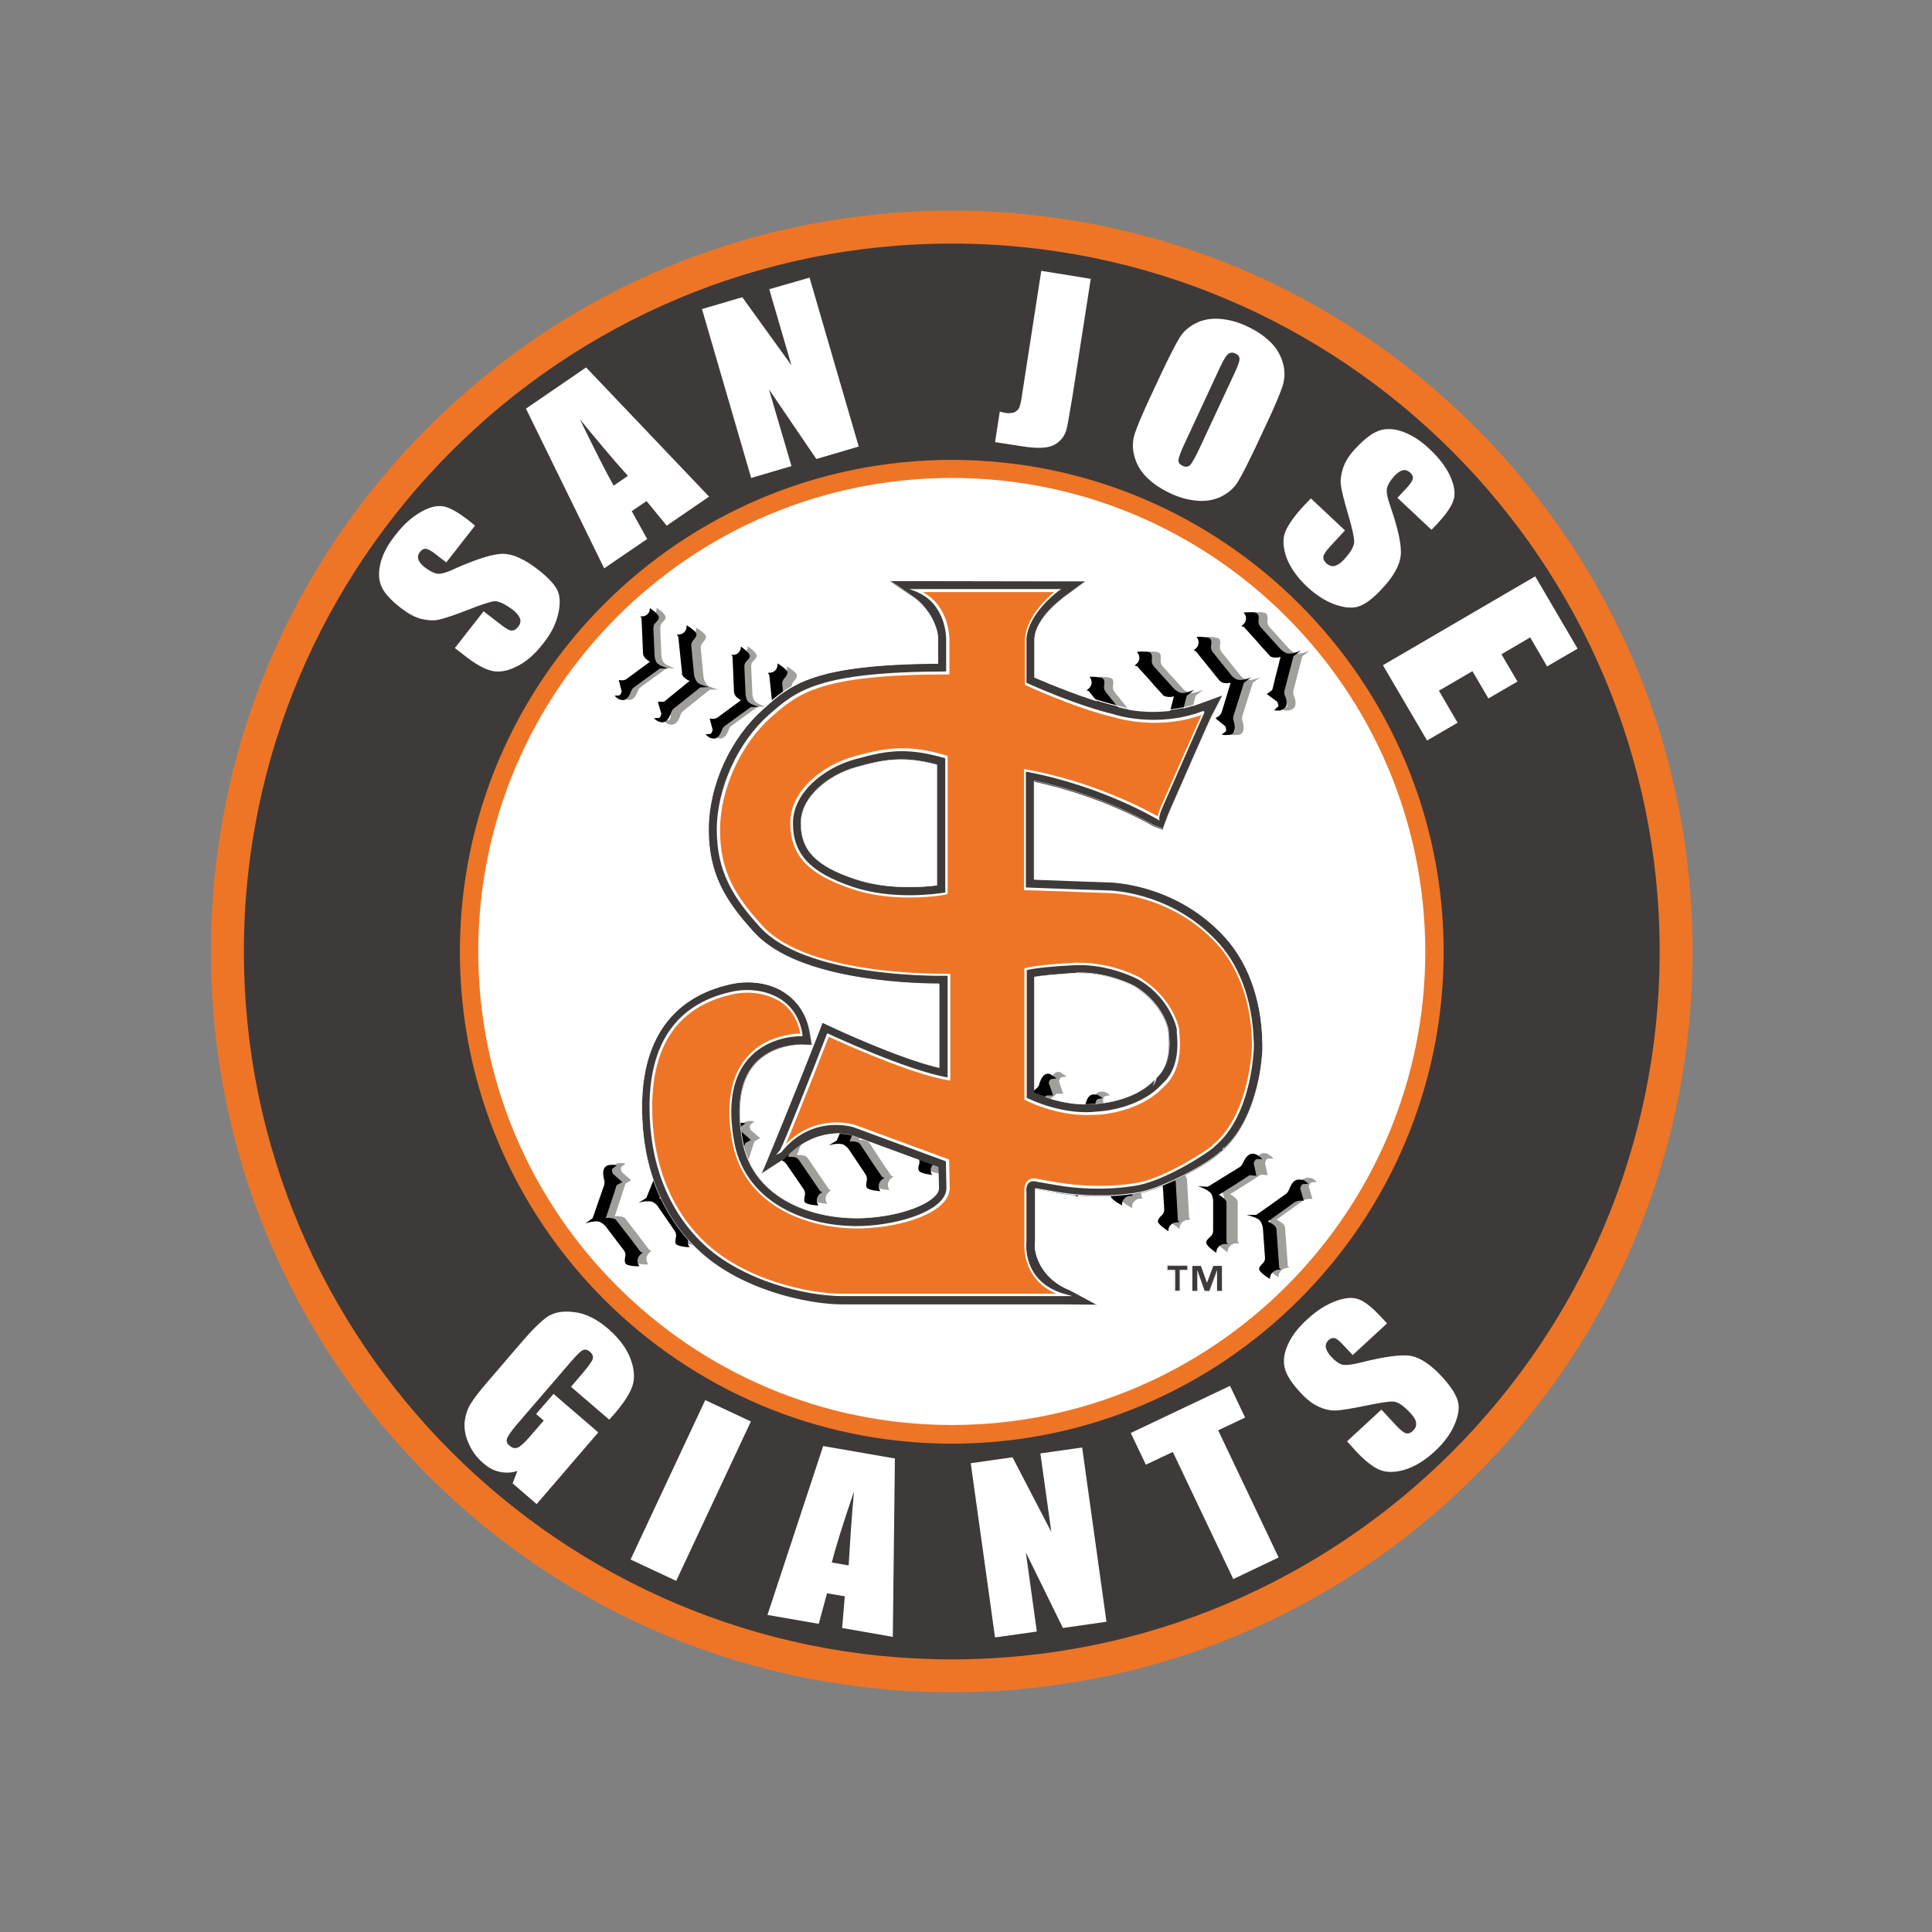 <?xml version="1.0" encoding="utf-8"?>
<!-- Generator: Adobe Illustrator 19.2.1, SVG Export Plug-In . SVG Version: 6.00 Build 0)  -->
<svg version="1.1" id="layer" xmlns="http://www.w3.org/2000/svg" xmlns:xlink="http://www.w3.org/1999/xlink" x="0px" y="0px"
	 viewBox="0 0 652 652" style="enable-background:new 0 0 652 652;" xml:space="preserve">
<rect x="0" y="0" width="652" height="652" fill="#808080" stroke="none"/>
<style type="text/css">
	.st0{fill:#3E3A39;}
	.st1{fill:#EE7526;}
	.st2{fill:#FFFFFF;}
	.st3{fill:#A19F9C;}
	.st4{fill:#EE7525;}
</style>
<path class="st0" d="M565.6,321.1c0,135-109.4,244.4-244.4,244.4c-135,0-244.5-109.4-244.5-244.4c0-135,109.4-244.4,244.5-244.4
	C456.2,76.7,565.6,186.1,565.6,321.1"/>
<path class="st1" d="M321.2,571.1c-66.8,0-129.6-26-176.8-73.2c-47.2-47.2-73.2-110-73.2-176.8c0-66.8,26-129.6,73.2-176.8
	c47.2-47.2,110-73.2,176.8-73.2c66.8,0,129.6,26,176.8,73.2c47.2,47.2,73.2,110,73.2,176.8c0,66.8-26,129.6-73.2,176.8
	C450.7,545.1,387.9,571.1,321.2,571.1 M321.2,82.2c-131.7,0-238.9,107.2-238.9,238.9C82.3,452.9,189.4,560,321.2,560
	s238.9-107.2,238.9-238.9C560.1,189.4,452.9,82.2,321.2,82.2"/>
<path class="st2" d="M484.1,321.1c0,90-72.9,162.9-162.9,162.9s-162.9-72.9-162.9-162.9c0-90,72.9-162.9,162.9-162.9
	S484.1,231.1,484.1,321.1"/>
<path class="st1" d="M321.2,487.2c-91.6,0-166-74.5-166-166c0-91.6,74.5-166,166-166s166,74.5,166,166
	C487.2,412.7,412.7,487.2,321.2,487.2 M321.2,161.3c-88.1,0-159.8,71.7-159.8,159.8c0,88.1,71.7,159.8,159.8,159.8
	s159.8-71.7,159.8-159.8C480.9,233,409.3,161.3,321.2,161.3"/>
<path class="st3" d="M437,238.4c-0.4,0.9-1.3,1.2-2.2,1.4c-0.3,0-0.5,0-0.8,0c-0.6,0-1-0.1-1-0.1s0.4-0.4,0.8-0.8
	c0.1-0.1,0.3-0.2,0.4-0.3c0.3-0.2,0.2-0.7,0.1-1.1c-0.1-0.4-0.3-0.7-0.3-0.7l-0.8-0.6l-2.7-2l1.8-1.3l0.2-0.6l0.9-3.7l1.7-6.7
	l0.1-0.2c0,0-0.4,0.1-1,0.2c-0.3,0-0.7,0-1,0c-0.5,0-1-0.1-1.5-0.4l-0.9-1l-2.1-2.3l-2-2.3l-2-2.2l-2-2.2l-0.2,0l-0.6-0.2l0.7-0.6
	c1.1-1,1.2-2.6,0.3-3.7l-0.2-0.3c0,0,1.3-0.1,2.5-0.1c0.8,0,1.6,0.1,2,0.4c0.6,0.4,0.7,1.5,0.5,2.4c-0.1,0.8,0.2,1.6,0.7,2.2
	l6.6,7.3c0,0,0.6,0.8,2.1,1.5c0.5,0.2,1.1,0.2,1.8,0.1c1.5-0.2,3.1-1,3.1-1l-1.1,0.9l-1.4,1.1l-3,11.5c-0.1,0.6-0.1,1.1,0.1,1.7
	C437,235.5,437.5,237.2,437,238.4 M419.4,247c0.6-1.1,0.2-2.8-0.1-3.8c-0.2-0.5-0.2-1.1,0-1.7l3.5-11.1l1.5-1.1l1-0.7
	c0,0-1.5,0.6-2.9,0.8c-0.7,0.1-1.5,0.1-2-0.1c-1.5-0.7-2-1.6-2-1.6l-6.1-7.6c-0.5-0.6-0.7-1.4-0.6-2.2c0.2-0.9,0.2-2-0.4-2.4
	c-0.6-0.4-1.9-0.5-3-0.6c-0.8,0-1.5,0-1.5,0l0.2,0.3c0.8,1.2,0.6,2.8-0.5,3.7l-0.7,0.6l0.7,0.2l7.9,9.8c0.4,0.5,1,0.9,1.7,1
	c0.5,0.1,1,0.1,1.4,0c0,0,0.1,0,0.2,0c0.4,0,0.6-0.1,0.6-0.1l0,0.1l-0.2,0.6l-2.8,9.2c-0.2,0.6-0.6,1.2-1.2,1.5l-0.9,0.6l3.3,2.7
	c0,0,0.6,1.4,0.1,1.8c-0.6,0.4-1.3,1-1.3,1s1,0.3,2,0.1C418.2,248.1,419,247.8,419.4,247 M227.7,244.3c1.1-0.6,1.7-2.2,2-3.1
	c0.2-0.5,0.5-1,0.9-1.3l8.9-7.1l1.7-0.1l1.3,0c0,0-1.7-0.4-3-1c-0.6-0.3-1.1-0.7-1.3-1.1c-0.8-1.4-0.8-2.3-0.8-2.3l-0.9-9.4
	c-0.1-0.8,0.2-1.5,0.7-2.1c0.6-0.6,1.2-1.5,1-2.2c-0.2-0.4-0.7-1-1.3-1.4c-0.9-0.8-2-1.4-2-1.4l0,0.4c0,1.4-1,2.6-2.4,2.7l-0.9,0.1
	l0.4,0.5l0.1,0.1l0.3,2.9l0.3,2.9l0.3,2.9l0.3,2.9l0.1,1.3c0.2,0.4,0.5,0.8,0.9,1.1c0.3,0.2,0.6,0.4,0.8,0.6
	c0.5,0.3,0.9,0.4,0.9,0.4l-0.2,0.1l-8,6.5l-0.5,0.4l-2.1,0l0.9,3.1l0.3,0.9c0,0-0.1,0.3-0.2,0.7c-0.1,0.4-0.4,0.8-0.7,0.8
	c-0.2,0-0.3,0-0.5,0c-0.6,0-1.1,0.1-1.1,0.1s0.3,0.3,0.7,0.6c0.2,0.1,0.4,0.3,0.6,0.4C225.9,244.5,226.8,244.8,227.7,244.3
	 M213.3,236c1-0.5,1.7-2,2-2.9c0.2-0.5,0.5-0.9,0.9-1.2l8.8-6.4l1.7,0l1.1,0c0,0-1.4-0.4-2.6-1c-0.6-0.3-1.1-0.7-1.4-1.2
	c-0.7-1.4-0.6-2.3-0.6-2.3l-0.4-9.1c0-0.7,0.2-1.4,0.8-1.9c0.6-0.6,1.3-1.4,1-2c-0.2-0.6-1.1-1.5-1.9-2.1c-0.6-0.5-1.1-0.8-1.1-0.8
	l0,0.3c0,1.3-1.1,2.4-2.4,2.5l-0.8,0l0.4,0.6l0.5,11.8c0,0.6,0.3,1.2,0.7,1.7c0.3,0.3,0.7,0.6,1,0.8c0,0,0.1,0.1,0.1,0.1
	c0.3,0.2,0.5,0.3,0.5,0.3l-0.1,0.1l-0.5,0.4l-7.2,5.3c-0.5,0.4-1.1,0.5-1.7,0.5l-1-0.1l1,3.8c0,0-0.3,1.4-0.9,1.4
	c-0.6,0-1.5,0.1-1.5,0.1s0.6,0.7,1.5,1.2C211.8,236.2,212.5,236.4,213.3,236 M206.9,393.7c-0.6,1.1-0.3,2.9,0,3.9
	c0.2,0.6,0.1,1.1,0,1.7l-3.9,11.2l-1.4,1l-1.1,0.8c0,0,1.7-0.6,3.2-0.7c0.7-0.1,1.3,0,1.8,0.2c1.5,0.8,2,1.6,2,1.6l6,7.9
	c0.5,0.6,0.7,1.4,0.5,2.2c-0.2,0.9-0.3,2,0.3,2.5c0.4,0.3,1.2,0.5,2,0.6c1.2,0.2,2.5,0.1,2.5,0.1l-0.2-0.3c-0.8-1.2-0.5-2.8,0.6-3.7
	l0.7-0.6l-0.6-0.2l-0.2-0.1l-1.8-2.4l-1.8-2.4l-1.9-2.4l-1.9-2.5l-0.9-1.1c-0.4-0.3-0.9-0.4-1.4-0.5c-0.4,0-0.7-0.1-1-0.1
	c-0.6,0-1,0.1-1,0.1l0.1-0.2l2.2-6.6l1.2-3.7l0.2-0.6l1.9-1.1l-2.5-2.2l-0.7-0.6c0,0-0.1-0.3-0.2-0.7c-0.1-0.4-0.1-0.9,0.2-1.1
	c0.1-0.1,0.3-0.2,0.4-0.3c0.5-0.3,0.9-0.7,0.9-0.7s-0.4-0.1-1-0.2c-0.2,0-0.5,0-0.8,0C208.4,392.5,207.4,392.8,206.9,393.7
	 M225.9,387.4c-0.7,1-0.4,2.8-0.2,3.8c0.1,0.6,0.1,1.1-0.1,1.7l-4.4,10.8l-1.6,1l-1,0.6c0,0,1.5-0.5,3-0.5c0.7,0,1.5,0,1.9,0.3
	c1.4,0.8,1.8,1.7,1.8,1.7l5.5,8c0.4,0.6,0.6,1.4,0.4,2.2c-0.2,0.9-0.4,2,0.2,2.4c0.6,0.4,1.9,0.7,2.9,0.8c0.8,0.1,1.5,0.1,1.5,0.1
	l-0.2-0.3c-0.7-1.2-0.4-2.8,0.8-3.7l0.7-0.5l-0.7-0.3l-7.1-10.4c-0.4-0.6-0.9-1-1.6-1.1c-0.5-0.1-1-0.1-1.4-0.1c-0.1,0-0.1,0-0.2,0
	c-0.4,0-0.6,0-0.6,0l0.1-0.1l0.2-0.6l3.6-9c0.2-0.6,0.7-1.1,1.3-1.4l1-0.5l-3.1-2.9c0,0-0.5-1.4,0.1-1.8c0.6-0.3,1.3-0.9,1.3-0.9
	s-1-0.3-2-0.3C227.1,386.4,226.4,386.7,225.9,387.4 M389.7,373.5c-1.2,0.6-1.9,2.3-2.2,3.3c-0.2,0.6-0.5,1-1,1.4l-9.9,7.5l-1.9,0.1
	l-1.5,0.1c0,0,1.9,0.4,3.4,1.1c0.6,0.3,1.2,0.7,1.5,1.1c0.9,1.4,0.9,2.4,0.9,2.4l1.1,9.8c0.1,0.8-0.2,1.6-0.7,2.2
	c-0.7,0.7-1.4,1.6-1.1,2.3c0.2,0.5,0.8,1,1.5,1.5c1.1,0.8,2.3,1.4,2.3,1.4l0-0.4c-0.1-1.4,1.1-2.7,2.6-2.8l1-0.1l-0.4-0.5l-0.1-0.1
	l-0.3-3l-0.3-3l-0.3-3l-0.3-3.1l-0.2-1.4c-0.2-0.4-0.6-0.8-1-1.1c-0.3-0.2-0.6-0.4-0.9-0.6c-0.5-0.3-1-0.4-1-0.4l0.2-0.1l5.7-4.4
	l3.2-2.5l0.5-0.4l2.3,0l-1.1-3.2l-0.3-0.9c0,0,0.1-0.4,0.2-0.7c0.2-0.4,0.4-0.8,0.8-0.8c0.2,0,0.4,0,0.5,0c0.6-0.1,1.2-0.2,1.2-0.2
	s-0.3-0.3-0.8-0.7c-0.2-0.1-0.4-0.3-0.7-0.4C391.6,373.2,390.6,373,389.7,373.5 M407.6,381.5c-1.2,0.5-2,2.1-2.3,3.1
	c-0.2,0.5-0.6,1-1.1,1.3l-10.1,6.9l-2,0h-1.3c0,0,1.7,0.4,3,1.1c0.7,0.4,1.3,0.8,1.6,1.3c0.8,1.4,0.7,2.4,0.7,2.4l0.6,9.7
	c0,0.8-0.3,1.6-0.9,2.1c-0.7,0.6-1.4,1.5-1.2,2.2c0.3,0.7,1.3,1.6,2.2,2.2c0.7,0.5,1.3,0.9,1.3,0.9l0-0.3c0-1.4,1.2-2.6,2.8-2.7
	l0.9-0.1l-0.5-0.6l-0.7-12.6c0-0.7-0.3-1.3-0.8-1.8c-0.4-0.4-0.8-0.6-1.2-0.8c-0.1,0-0.1-0.1-0.2-0.1c-0.3-0.2-0.6-0.3-0.6-0.3
	l0.1-0.1l0.6-0.4l8.3-5.8c0.6-0.4,1.3-0.6,2-0.6l1.2,0.1l-1.2-4.1c0,0,0.3-1.5,1-1.5c0.7,0,1.8-0.1,1.8-0.1s-0.7-0.8-1.7-1.3
	C409.3,381.3,408.5,381.1,407.6,381.5 M425.7,389.3c-1.2,0.5-2.1,2.1-2.5,3.1c-0.2,0.5-0.6,1-1.1,1.3l-10.7,6.6l-1.9-0.1l-1.5-0.1
	c0,0,1.8,0.5,3.2,1.4c0.6,0.4,1.2,0.8,1.4,1.2c0.7,1.5,0.6,2.5,0.6,2.5l0,9.9c0,0.8-0.3,1.6-1,2.1c-0.7,0.6-1.5,1.4-1.3,2.2
	c0.2,0.5,0.7,1.1,1.3,1.6c1,0.9,2.1,1.6,2.1,1.6l0-0.4c0.1-1.4,1.4-2.6,2.9-2.6l1,0l-0.4-0.5l-0.1-0.1l0-3l0-3l0-3.1l0-3.1l0-1.4
	c-0.2-0.5-0.5-0.9-0.9-1.2c-0.3-0.2-0.6-0.5-0.8-0.7c-0.5-0.3-0.9-0.5-0.9-0.5l0.2-0.1l6.2-3.9l3.4-2.2l0.6-0.4l2.3,0.2l-0.7-3.3
	l-0.2-0.9c0,0,0.1-0.3,0.3-0.7c0.2-0.4,0.5-0.8,0.9-0.7c0.2,0,0.4,0,0.5,0c0.6,0,1.2,0,1.2,0s-0.3-0.3-0.7-0.7
	c-0.2-0.2-0.4-0.3-0.7-0.5C427.7,389.3,426.7,388.9,425.7,389.3 M440.2,397.7c-1.2,0.5-1.9,2.2-2.3,3.2c-0.2,0.5-0.5,1-1,1.4
	l-10,7.1l-2,0l-1.3,0c0,0,1.7,0.4,3.1,1c0.7,0.3,1.4,0.8,1.6,1.2c0.8,1.4,0.8,2.4,0.8,2.4l0.7,9.7c0.1,0.8-0.2,1.6-0.8,2.1
	c-0.7,0.6-1.4,1.5-1.1,2.2c0.3,0.7,1.4,1.5,2.3,2.2c0.7,0.5,1.3,0.8,1.3,0.8v-0.3c0-1.4,1.2-2.6,2.7-2.8l0.9-0.1l-0.5-0.6l-0.9-12.6
	c0-0.7-0.3-1.3-0.9-1.8c-0.4-0.3-0.9-0.6-1.2-0.8c0,0-0.1-0.1-0.2-0.1c-0.4-0.2-0.6-0.3-0.6-0.3l0.1-0.1l0.6-0.4l8.2-5.9
	c0.6-0.4,1.3-0.6,2-0.6l1.2,0l-1.2-4.1c0,0,0.3-1.5,1-1.5c0.7,0,1.7-0.1,1.7-0.1s-0.7-0.8-1.7-1.3
	C441.9,397.5,441,397.3,440.2,397.7 M400.9,251.9c0.5-1.1,0.1-2.9-0.3-3.9c-0.2-0.5-0.2-1.1-0.1-1.7l3-11.5l1.4-1.1l1.1-0.9
	c0,0-1.6,0.7-3.1,1c-0.7,0.1-1.3,0.1-1.8-0.1c-1.5-0.7-2.1-1.5-2.1-1.5l-6.6-7.3c-0.5-0.6-0.8-1.4-0.7-2.2c0.1-0.9,0.1-2-0.5-2.4
	c-0.4-0.3-1.2-0.4-2-0.4c-1.2-0.1-2.5,0.1-2.5,0.1l0.2,0.3c0.9,1.1,0.8,2.8-0.3,3.7l-0.7,0.6l0.6,0.2l0.2,0l2,2.2l2,2.2l2,2.3
	l2.1,2.3l0.9,1c0.4,0.2,1,0.3,1.5,0.4c0.4,0,0.7,0,1,0c0.6-0.1,1-0.2,1-0.2l-0.1,0.2l-1.7,6.7l-0.9,3.7l-0.2,0.6l-1.8,1.3l2.7,2
	l0.8,0.6c0,0,0.2,0.3,0.3,0.7c0.1,0.4,0.2,0.9-0.1,1.1c-0.1,0.1-0.3,0.2-0.4,0.3c-0.4,0.4-0.8,0.8-0.8,0.8s0.4,0.1,1,0.1
	c0.2,0,0.5,0,0.8,0C399.5,253.1,400.4,252.8,400.9,251.9 M383.3,260.5c0.6-1.1,0.2-2.8-0.1-3.8c-0.2-0.5-0.2-1.1,0-1.7l3.5-11.1
	l1.5-1.1l1-0.7c0,0-1.5,0.6-2.9,0.8c-0.7,0.1-1.5,0.1-2-0.1c-1.5-0.7-2-1.6-2-1.6l-6.1-7.6c-0.5-0.6-0.7-1.4-0.6-2.2
	c0.2-0.9,0.2-2-0.4-2.4c-0.6-0.4-1.9-0.5-3-0.6c-0.8,0-1.5,0-1.5,0l0.2,0.3c0.8,1.2,0.6,2.8-0.5,3.7l-0.7,0.6l0.7,0.2l7.9,9.8
	c0.4,0.5,1,0.9,1.7,1c0.5,0.1,1,0.1,1.4,0c0,0,0.1,0,0.2,0c0.4,0,0.6-0.1,0.6-0.1l0,0.1l-0.2,0.6l-2.8,9.2c-0.2,0.6-0.6,1.2-1.2,1.5
	l-0.9,0.6l3.3,2.7c0,0,0.6,1.4,0.1,1.8c-0.6,0.4-1.3,1-1.3,1s1,0.3,2,0.1C382.2,261.5,382.9,261.2,383.3,260.5 M258.4,257.4
	c1.1-0.6,1.7-2.2,2-3.1c0.2-0.5,0.5-1,0.9-1.3l8.9-7.1l1.7-0.1l1.3,0c0,0-1.7-0.4-3-1c-0.6-0.3-1.1-0.7-1.3-1.1
	c-0.8-1.4-0.8-2.3-0.8-2.3l-0.9-9.4c-0.1-0.8,0.2-1.5,0.7-2.1c0.6-0.6,1.2-1.5,1-2.2c-0.2-0.4-0.7-1-1.3-1.4c-0.9-0.8-2-1.4-2-1.4
	l0,0.4c0,1.4-1,2.6-2.4,2.7l-0.9,0.1l0.4,0.5l0.1,0.1l0.3,2.9l0.3,2.9l0.3,2.9l0.3,2.9l0.1,1.3c0.2,0.4,0.5,0.8,0.9,1.1
	c0.3,0.2,0.6,0.4,0.8,0.6c0.5,0.3,0.9,0.4,0.9,0.4l-0.2,0.1l-5.1,4.2l-2.9,2.3l-0.5,0.4l-2.1,0l0.9,3.1l0.3,0.9c0,0-0.1,0.3-0.2,0.7
	c-0.1,0.4-0.4,0.8-0.7,0.8c-0.2,0-0.3,0-0.5,0c-0.6,0-1.1,0.1-1.1,0.1s0.3,0.3,0.7,0.6c0.2,0.1,0.4,0.3,0.6,0.4
	C256.6,257.6,257.5,257.8,258.4,257.4 M244,249c1-0.5,1.7-2,2-2.9c0.2-0.5,0.5-0.9,0.9-1.2l8.8-6.4l1.7,0l1.1,0c0,0-1.4-0.4-2.6-1
	c-0.6-0.3-1.1-0.7-1.4-1.2c-0.7-1.4-0.6-2.3-0.6-2.3l-0.4-9.1c0-0.7,0.2-1.4,0.8-1.9c0.6-0.6,1.3-1.4,1-2c-0.2-0.6-1.1-1.5-1.9-2.1
	c-0.6-0.5-1.1-0.8-1.1-0.8l0,0.3c0,1.3-1.1,2.4-2.4,2.5l-0.8,0l0.4,0.6l0.5,11.8c0,0.6,0.3,1.2,0.7,1.7c0.3,0.3,0.7,0.6,1,0.8
	c0,0,0.1,0.1,0.1,0.1c0.3,0.2,0.5,0.3,0.5,0.3l-0.1,0.1l-0.5,0.4l-7.2,5.3c-0.5,0.4-1.1,0.5-1.7,0.5l-1-0.1l1,3.8
	c0,0-0.3,1.4-0.9,1.4c-0.6,0-1.5,0.1-1.5,0.1s0.6,0.7,1.5,1.2C242.5,249.2,243.2,249.4,244,249 M250.4,379.5c-0.6,1.1-0.3,2.9,0,3.9
	c0.2,0.6,0.1,1.1,0,1.7l-3.9,11.2l-1.4,1l-1.1,0.8c0,0,1.7-0.6,3.2-0.7c0.7-0.1,1.3,0,1.8,0.2c1.5,0.8,2,1.6,2,1.6l6,7.9
	c0.5,0.6,0.7,1.4,0.5,2.2c-0.2,0.9-0.3,2,0.3,2.5c0.4,0.3,1.2,0.5,2,0.6c1.2,0.2,2.5,0.1,2.5,0.1l-0.2-0.3c-0.8-1.2-0.5-2.8,0.6-3.7
	l0.7-0.6l-0.6-0.2l-0.2-0.1l-1.8-2.4l-1.8-2.4l-1.9-2.4l-1.9-2.5l-0.9-1.1c-0.4-0.3-0.9-0.4-1.4-0.5c-0.4,0-0.7-0.1-1-0.1
	c-0.6,0-1,0.1-1,0.1l0.1-0.2l2.2-6.6l1.2-3.7l0.2-0.6l1.9-1.1l-2.5-2.2l-0.7-0.6c0,0-0.1-0.3-0.2-0.7c-0.1-0.4-0.1-0.9,0.2-1.1
	c0.1-0.1,0.3-0.2,0.4-0.3c0.5-0.3,0.9-0.7,0.9-0.7s-0.4-0.1-1-0.2c-0.2,0-0.5,0-0.8,0C251.8,378.4,250.9,378.7,250.4,379.5
	 M269.3,373.3c-0.7,1-0.4,2.8-0.2,3.8c0.1,0.6,0.1,1.1-0.1,1.7l-4.4,10.8l-1.6,1l-1,0.6c0,0,1.5-0.5,3-0.5c0.7,0,1.5,0,1.9,0.3
	c1.4,0.8,1.8,1.7,1.8,1.7l5.5,8c0.4,0.6,0.6,1.4,0.4,2.2c-0.2,0.9-0.4,2,0.2,2.4c0.6,0.4,1.9,0.7,2.9,0.8c0.8,0.1,1.5,0.1,1.5,0.1
	l-0.2-0.3c-0.7-1.2-0.4-2.8,0.8-3.7l0.7-0.5l-0.7-0.3l-7.1-10.4c-0.4-0.6-0.9-1-1.6-1.1c-0.5-0.1-1-0.1-1.4-0.1c-0.1,0-0.1,0-0.2,0
	c-0.4,0-0.6,0-0.6,0l0.1-0.1l0.2-0.6l3.6-9c0.2-0.6,0.7-1.1,1.3-1.4l1-0.5l-3.1-2.9c0,0-0.5-1.4,0.1-1.8c0.6-0.3,1.3-0.9,1.3-0.9
	s-1-0.3-2-0.3C270.6,372.3,269.8,372.6,269.3,373.3 M290.5,367.9c-0.7,1-0.5,2.8-0.2,3.9c0.1,0.6,0.1,1.1-0.2,1.7l-4.6,11l-1.5,0.9
	l-1.2,0.7c0,0,1.7-0.5,3.2-0.5c0.7,0,1.3,0.1,1.8,0.3c1.4,0.9,1.9,1.8,1.9,1.8l5.5,8.2c0.4,0.7,0.6,1.5,0.4,2.2
	c-0.2,0.9-0.4,2,0.2,2.5c0.4,0.3,1.1,0.5,1.9,0.7c1.2,0.2,2.5,0.3,2.5,0.3l-0.2-0.3c-0.7-1.2-0.4-2.8,0.8-3.7l0.8-0.5l-0.6-0.2
	l-0.2-0.1l-1.7-2.5l-1.7-2.5l-1.7-2.6l-1.7-2.6l-0.8-1.2c-0.4-0.3-0.9-0.5-1.4-0.6c-0.4-0.1-0.7-0.1-1-0.1c-0.6,0-1,0-1,0l0.1-0.2
	l2.6-6.4l1.5-3.6l0.2-0.6l1.9-1l-2.4-2.3l-0.7-0.7c0,0-0.1-0.3-0.2-0.7c-0.1-0.4-0.1-0.9,0.3-1.1c0.1-0.1,0.3-0.2,0.4-0.3
	c0.5-0.3,0.9-0.7,0.9-0.7s-0.4-0.1-1-0.2c-0.2,0-0.5-0.1-0.8-0.1C292,366.8,291,367,290.5,367.9 M309.8,362.8
	c-0.7,1-0.6,2.7-0.4,3.8c0.1,0.6,0,1.1-0.2,1.7l-5.1,10.5l-2.7,1.4c0,0,1.6-0.4,3-0.4c0.7,0,1.5,0.1,1.9,0.4
	c1.3,0.9,1.7,1.8,1.7,1.8l5,8.3c0.4,0.7,0.5,1.5,0.3,2.2c-0.3,0.8-0.5,1.9,0.1,2.4c0.5,0.5,1.8,0.8,2.9,1c0.8,0.1,1.4,0.2,1.4,0.2
	l-0.2-0.3c-0.7-1.3-0.2-2.9,1-3.6l0.7-0.5l-0.7-0.3l-6.5-10.9c-0.3-0.6-0.9-1-1.5-1.2c-0.5-0.1-1-0.2-1.4-0.2c0,0-0.1,0-0.2,0
	c-0.4,0-0.6,0-0.6,0l0.1-0.1l0.3-0.6l4.1-8.7c0.3-0.6,0.8-1.1,1.4-1.3l1-0.5l-2.9-3.1c0,0-0.4-1.4,0.2-1.7c0.6-0.3,1.4-0.9,1.4-0.9
	s-1-0.4-2-0.4C311.1,361.9,310.3,362.1,309.8,362.8 M356.2,362c-1.1,0.6-1.7,2.3-2,3.3c-0.1,0.6-0.4,1-0.9,1.4l-9.1,7.7l-1.7,0.1
	l-1.4,0.1c0,0,1.8,0.3,3.1,1c0.6,0.3,1.2,0.6,1.4,1.1c0.9,1.4,0.9,2.4,0.9,2.4l1.2,9.8c0.1,0.8-0.1,1.6-0.7,2.2
	c-0.6,0.7-1.2,1.6-0.9,2.3c0.2,0.5,0.8,1,1.4,1.5c1,0.8,2.1,1.4,2.1,1.4l0-0.4c-0.1-1.4,1-2.7,2.4-2.9l0.9-0.1l-0.4-0.5l-0.1-0.1
	l-0.4-3l-0.4-3l-0.4-3l-0.4-3.1l-0.2-1.4c-0.2-0.4-0.6-0.8-1-1.1c-0.3-0.2-0.6-0.4-0.9-0.6c-0.5-0.3-0.9-0.4-0.9-0.4l0.2-0.1
	l8.1-7.1l0.5-0.4l2.2,0l-1.1-3.2l-0.3-0.9c0,0,0-0.4,0.2-0.7c0.1-0.4,0.4-0.8,0.7-0.8c0.2,0,0.3,0,0.5,0c0.6-0.1,1.1-0.2,1.1-0.2
	s-0.3-0.3-0.8-0.6c-0.2-0.1-0.4-0.3-0.7-0.4C358,361.8,357.1,361.5,356.2,362 M370.4,368.7c-1,0.7-1.5,2.4-1.7,3.4
	c-0.1,0.6-0.4,1.1-0.8,1.5l-8.4,8.1l-1.9,0.2l-1.2,0.2c0,0,1.6,0.2,2.9,0.7c0.7,0.3,1.3,0.6,1.7,1.1c0.9,1.3,1,2.3,1,2.3l1.8,9.6
	c0.1,0.8,0,1.6-0.5,2.2c-0.5,0.7-1.1,1.7-0.8,2.3c0.3,0.6,1.4,1.4,2.4,1.9c0.7,0.4,1.3,0.7,1.3,0.7l0-0.3c-0.2-1.4,0.8-2.8,2.2-3
	l0.9-0.2l-0.5-0.6l-2.3-12.4c-0.1-0.7-0.5-1.3-1-1.7c-0.4-0.3-0.9-0.5-1.2-0.7c0,0-0.1,0-0.2-0.1c-0.3-0.1-0.6-0.2-0.6-0.2l0.1-0.1
	l0.5-0.5l6.9-6.8c0.5-0.5,1.1-0.7,1.7-0.8l1.1-0.1l-1.6-3.9c0,0,0.1-1.5,0.8-1.6c0.7-0.1,1.6-0.3,1.6-0.3s-0.8-0.7-1.7-1.1
	C372,368.4,371.2,368.3,370.4,368.7"/>
<path d="M434,238.4c-0.4,0.9-1.3,1.2-2.2,1.4c-0.3,0-0.5,0-0.8,0c-0.6,0-1-0.1-1-0.1s0.4-0.4,0.8-0.8c0.1-0.1,0.3-0.2,0.4-0.3
	c0.3-0.2,0.2-0.7,0.1-1.1c-0.1-0.4-0.3-0.7-0.3-0.7l-0.8-0.6l-2.7-2l1.8-1.3l0.2-0.6l0.9-3.7l1.7-6.7l0.1-0.2c0,0-0.4,0.1-1,0.2
	c-0.3,0-0.7,0-1,0c-0.5,0-1-0.1-1.5-0.4l-0.9-1l-2.1-2.3l-2-2.3l-2-2.2l-2-2.2l-0.2,0l-0.6-0.2l0.7-0.6c1.1-1,1.2-2.6,0.3-3.7
	l-0.2-0.3c0,0,1.3-0.1,2.5-0.1c0.8,0,1.6,0.1,2,0.4c0.6,0.4,0.7,1.5,0.5,2.4c-0.1,0.8,0.2,1.6,0.7,2.2l6.6,7.3c0,0,0.6,0.8,2.1,1.5
	c0.5,0.2,1.1,0.2,1.8,0.1c1.5-0.2,3.1-1,3.1-1l-1.1,0.9l-1.4,1.1l-3,11.5c-0.1,0.6-0.1,1.1,0.1,1.7C434,235.5,434.5,237.2,434,238.4
	 M416.4,247c0.6-1.1,0.2-2.8-0.1-3.8c-0.2-0.5-0.2-1.1,0-1.7l3.5-11.1l1.5-1.1l1-0.7c0,0-1.5,0.6-2.9,0.8c-0.7,0.1-1.5,0.1-2-0.1
	c-1.5-0.7-2-1.6-2-1.6l-6.1-7.6c-0.5-0.6-0.7-1.4-0.6-2.2c0.2-0.9,0.2-2-0.4-2.4c-0.6-0.4-1.9-0.5-3-0.6c-0.8,0-1.5,0-1.5,0l0.2,0.3
	c0.8,1.2,0.6,2.8-0.5,3.7l-0.7,0.6l0.7,0.2l7.9,9.8c0.4,0.5,1,0.9,1.7,1c0.5,0.1,1,0.1,1.4,0c0,0,0.1,0,0.2,0c0.4,0,0.6-0.1,0.6-0.1
	l0,0.1l-0.2,0.6l-2.8,9.2c-0.2,0.6-0.6,1.2-1.2,1.5l-0.9,0.6l3.3,2.7c0,0,0.6,1.4,0.1,1.8c-0.6,0.4-1.3,1-1.3,1s1,0.3,2,0.1
	C415.3,248.1,416,247.8,416.4,247 M224.5,243.5c1.1-0.6,1.7-2.2,2-3.1c0.2-0.5,0.5-1,0.9-1.3l8.9-7.1l1.7-0.1l1.3,0c0,0-1.7-0.4-3-1
	c-0.6-0.3-1.1-0.7-1.3-1.1c-0.8-1.4-0.8-2.3-0.8-2.3l-0.9-9.4c-0.1-0.8,0.2-1.5,0.7-2.1c0.6-0.6,1.2-1.5,1-2.2
	c-0.2-0.4-0.7-1-1.3-1.4c-0.9-0.8-2-1.4-2-1.4l0,0.4c0,1.4-1,2.6-2.4,2.7l-0.9,0.1l0.4,0.5l0.1,0.1l0.3,2.9l0.3,2.9l0.3,2.9l0.3,2.9
	l0.1,1.3c0.2,0.4,0.5,0.8,0.9,1.1c0.3,0.2,0.6,0.4,0.8,0.6c0.5,0.3,0.9,0.4,0.9,0.4l-0.2,0.1l-8,6.5l-0.5,0.4l-2.1,0l0.9,3.1
	l0.3,0.9c0,0-0.1,0.3-0.2,0.7c-0.1,0.4-0.4,0.8-0.7,0.8c-0.2,0-0.3,0-0.5,0c-0.6,0-1.1,0.1-1.1,0.1s0.3,0.3,0.7,0.6
	c0.2,0.1,0.4,0.3,0.6,0.4C222.8,243.7,223.6,244,224.5,243.5 M211,236.1c1-0.5,1.7-2,2-2.9c0.2-0.5,0.5-0.9,0.9-1.2l8.8-6.4l1.7,0
	l1.1,0c0,0-1.4-0.4-2.6-1c-0.6-0.3-1.1-0.7-1.4-1.2c-0.7-1.4-0.6-2.3-0.6-2.3l-0.4-9.1c0-0.7,0.2-1.4,0.8-1.9c0.6-0.6,1.3-1.4,1-2
	c-0.2-0.6-1.1-1.5-1.9-2.1c-0.6-0.5-1.1-0.8-1.1-0.8l0,0.3c0,1.3-1.1,2.4-2.4,2.5l-0.8,0l0.4,0.6l0.5,11.8c0,0.6,0.3,1.2,0.7,1.7
	c0.3,0.3,0.7,0.6,1,0.8c0,0,0.1,0.1,0.1,0.1c0.3,0.2,0.5,0.3,0.5,0.3l-0.1,0.1l-0.5,0.4l-7.2,5.3c-0.5,0.4-1.1,0.5-1.7,0.5l-1-0.1
	l1,3.8c0,0-0.3,1.4-0.9,1.4c-0.6,0-1.5,0.1-1.5,0.1s0.6,0.7,1.5,1.2C209.6,236.2,210.3,236.4,211,236.1 M203.9,394.3
	c-0.6,1.1-0.3,2.9,0,3.9c0.2,0.6,0.1,1.1,0,1.7l-3.9,11.2l-1.4,1l-1.1,0.8c0,0,1.7-0.6,3.2-0.7c0.7-0.1,1.3,0,1.8,0.2
	c1.5,0.8,2,1.6,2,1.6l6,7.9c0.5,0.6,0.7,1.4,0.5,2.2c-0.2,0.9-0.3,2,0.3,2.5c0.4,0.3,1.2,0.5,2,0.6c1.2,0.2,2.5,0.1,2.5,0.1
	l-0.2-0.3c-0.8-1.2-0.5-2.8,0.6-3.7l0.7-0.6l-0.6-0.2l-0.2-0.1l-1.8-2.4l-1.8-2.4l-1.9-2.4l-1.9-2.5l-0.9-1.1
	c-0.4-0.3-0.9-0.4-1.4-0.5c-0.4,0-0.7-0.1-1-0.1c-0.6,0-1,0.1-1,0.1l0.1-0.2l2.2-6.6l1.2-3.7l0.2-0.6l1.9-1.1l-2.5-2.2l-0.7-0.6
	c0,0-0.1-0.3-0.2-0.7c-0.1-0.4-0.1-0.9,0.2-1.1c0.1-0.1,0.3-0.2,0.4-0.3c0.5-0.3,0.9-0.7,0.9-0.7s-0.4-0.1-1-0.2c-0.2,0-0.5,0-0.8,0
	C205.3,393.1,204.4,393.4,203.9,394.3 M222.8,388c-0.7,1-0.4,2.8-0.2,3.8c0.1,0.6,0.1,1.1-0.1,1.7l-4.4,10.8l-1.6,1l-1,0.6
	c0,0,1.5-0.5,3-0.5c0.7,0,1.5,0,1.9,0.3c1.4,0.8,1.8,1.7,1.8,1.7l5.5,8c0.4,0.6,0.6,1.4,0.4,2.2c-0.2,0.9-0.4,2,0.2,2.4
	c0.6,0.4,1.9,0.7,2.9,0.8c0.8,0.1,1.5,0.1,1.5,0.1l-0.2-0.3c-0.7-1.2-0.4-2.8,0.8-3.7l0.7-0.5l-0.7-0.3l-7.1-10.4
	c-0.4-0.6-0.9-1-1.6-1.1c-0.5-0.1-1-0.1-1.4-0.1c-0.1,0-0.1,0-0.2,0c-0.4,0-0.6,0-0.6,0l0.1-0.1l0.2-0.6l3.6-9
	c0.2-0.6,0.7-1.1,1.3-1.4l1-0.5l-3.1-2.9c0,0-0.5-1.4,0.1-1.8c0.6-0.3,1.3-0.9,1.3-0.9s-1-0.3-2-0.3
	C224.1,387,223.3,387.3,222.8,388 M386.3,372.6c-1.2,0.6-1.9,2.3-2.2,3.3c-0.2,0.6-0.5,1-1,1.4l-9.9,7.5l-1.9,0.1l-1.5,0.1
	c0,0,1.9,0.4,3.4,1.1c0.6,0.3,1.2,0.7,1.5,1.1c0.9,1.4,0.9,2.4,0.9,2.4l1.1,9.8c0.1,0.8-0.2,1.6-0.7,2.2c-0.7,0.7-1.4,1.6-1.1,2.3
	c0.2,0.5,0.8,1,1.5,1.5c1.1,0.8,2.3,1.4,2.3,1.4l0-0.4c-0.1-1.4,1.1-2.7,2.6-2.8l1-0.1l-0.4-0.5l-0.1-0.1l-0.3-3l-0.3-3l-0.3-3.1
	l-0.3-3.1l-0.2-1.4c-0.2-0.4-0.6-0.8-1-1.1c-0.3-0.2-0.6-0.4-0.9-0.6c-0.5-0.3-1-0.4-1-0.4l0.2-0.1l5.7-4.4l3.2-2.5l0.5-0.4l2.3,0
	l-1.1-3.2l-0.3-0.9c0,0,0.1-0.3,0.2-0.7c0.2-0.4,0.4-0.8,0.8-0.8c0.2,0,0.4,0,0.5,0c0.6-0.1,1.2-0.2,1.2-0.2s-0.3-0.3-0.8-0.7
	c-0.2-0.1-0.4-0.3-0.7-0.4C388.2,372.4,387.2,372.1,386.3,372.6 M403.9,382.3c-1.2,0.5-2,2.1-2.3,3.1c-0.2,0.5-0.6,1-1.1,1.3
	l-10.1,6.9l-2,0H387c0,0,1.7,0.4,3,1.1c0.7,0.4,1.3,0.8,1.6,1.3c0.8,1.4,0.7,2.4,0.7,2.4l0.6,9.7c0,0.8-0.3,1.6-0.9,2.1
	c-0.7,0.6-1.4,1.5-1.2,2.2c0.3,0.7,1.3,1.6,2.2,2.2c0.7,0.5,1.3,0.9,1.3,0.9l0-0.3c0-1.4,1.2-2.6,2.8-2.7l0.9-0.1l-0.5-0.6
	l-0.7-12.6c0-0.7-0.3-1.3-0.8-1.8c-0.4-0.4-0.8-0.6-1.2-0.8c0,0-0.1-0.1-0.2-0.1c-0.4-0.2-0.6-0.3-0.6-0.3l0.1-0.1l0.6-0.4l8.3-5.8
	c0.6-0.4,1.3-0.6,2-0.6l1.2,0.1l-1.2-4.1c0,0,0.3-1.5,1-1.5c0.7,0,1.8-0.1,1.8-0.1s-0.7-0.8-1.7-1.3
	C405.6,382.1,404.7,381.9,403.9,382.3 M421.9,389.5c-1.2,0.5-2.1,2.1-2.5,3.1c-0.2,0.5-0.6,1-1.1,1.3l-10.7,6.6l-1.9-0.1l-1.5-0.1
	c0,0,1.8,0.5,3.2,1.4c0.6,0.4,1.2,0.8,1.4,1.2c0.7,1.5,0.6,2.5,0.6,2.5l0,9.9c0,0.8-0.3,1.6-1,2.1c-0.7,0.6-1.5,1.4-1.3,2.2
	c0.2,0.5,0.7,1.1,1.3,1.6c1,0.9,2.1,1.6,2.1,1.6l0-0.4c0.1-1.4,1.4-2.6,2.9-2.6l1,0l-0.4-0.5l-0.1-0.1l0-3l0-3l0-3.1l0-3.1l0-1.4
	c-0.2-0.5-0.5-0.9-0.9-1.2c-0.3-0.2-0.6-0.5-0.8-0.7c-0.5-0.3-0.9-0.5-0.9-0.5l0.2-0.1l6.2-3.9l3.4-2.2l0.6-0.4l2.3,0.2l-0.7-3.3
	l-0.2-0.9c0,0,0.1-0.3,0.3-0.7c0.2-0.4,0.5-0.8,0.9-0.7c0.2,0,0.4,0,0.5,0c0.6,0,1.2,0,1.2,0s-0.3-0.3-0.7-0.7
	c-0.2-0.2-0.4-0.3-0.7-0.5C423.9,389.5,422.9,389.1,421.9,389.5 M437.3,398.3c-1.2,0.5-1.9,2.2-2.3,3.2c-0.2,0.5-0.5,1-1,1.4
	l-10,7.1l-2,0l-1.3,0c0,0,1.7,0.4,3.1,1c0.7,0.3,1.4,0.8,1.6,1.2c0.8,1.4,0.8,2.4,0.8,2.4l0.7,9.7c0.1,0.8-0.2,1.6-0.8,2.1
	c-0.7,0.6-1.4,1.5-1.1,2.2c0.3,0.7,1.4,1.5,2.3,2.2c0.7,0.5,1.3,0.8,1.3,0.8v-0.3c0-1.4,1.2-2.6,2.7-2.8l0.9-0.1l-0.5-0.6l-0.9-12.6
	c0-0.7-0.3-1.3-0.9-1.8c-0.4-0.3-0.9-0.6-1.2-0.8c0,0-0.1-0.1-0.2-0.1c-0.4-0.2-0.6-0.3-0.6-0.3l0.1-0.1l0.6-0.4l8.2-5.9
	c0.6-0.4,1.3-0.6,2-0.6l1.2,0l-1.2-4.1c0,0,0.3-1.5,1-1.5c0.7,0,1.7-0.1,1.7-0.1s-0.7-0.8-1.7-1.3
	C439,398.1,438.2,397.9,437.3,398.3 M397.9,251.9c0.5-1.1,0.1-2.9-0.3-3.9c-0.2-0.5-0.2-1.1-0.1-1.7l3-11.5l1.4-1.1l1.1-0.9
	c0,0-1.6,0.7-3.1,1c-0.7,0.1-1.3,0.1-1.8-0.1c-1.5-0.7-2.1-1.5-2.1-1.5l-6.6-7.3c-0.5-0.6-0.8-1.4-0.7-2.2c0.1-0.9,0.1-2-0.5-2.4
	c-0.4-0.3-1.2-0.4-2-0.4c-1.2-0.1-2.5,0.1-2.5,0.1l0.2,0.3c0.9,1.1,0.8,2.8-0.3,3.7l-0.7,0.6l0.6,0.2l0.2,0l2,2.2l2,2.2l2,2.3
	l2.1,2.3l0.9,1c0.4,0.2,1,0.3,1.5,0.4c0.4,0,0.7,0,1,0c0.6-0.1,1-0.2,1-0.2l-0.1,0.2l-1.7,6.7l-0.9,3.7l-0.2,0.6l-1.8,1.3l2.7,2
	l0.8,0.6c0,0,0.2,0.3,0.3,0.7c0.1,0.4,0.2,0.9-0.1,1.1c-0.1,0.1-0.3,0.2-0.4,0.3c-0.4,0.4-0.8,0.8-0.8,0.8s0.4,0.1,1,0.1
	c0.2,0,0.5,0,0.8,0C396.5,253.1,397.4,252.8,397.9,251.9 M380.3,260.5c0.6-1.1,0.2-2.8-0.1-3.8c-0.2-0.5-0.2-1.1,0-1.7l3.5-11.1
	l1.5-1.1l1-0.7c0,0-1.5,0.6-2.9,0.8c-0.7,0.1-1.5,0.1-2-0.1c-1.5-0.7-2-1.6-2-1.6l-6.1-7.6c-0.5-0.6-0.7-1.4-0.6-2.2
	c0.2-0.9,0.2-2-0.4-2.4c-0.6-0.4-1.9-0.5-3-0.6c-0.8,0-1.5,0-1.5,0l0.2,0.3c0.8,1.2,0.6,2.8-0.5,3.7l-0.7,0.6l0.7,0.2l7.9,9.8
	c0.4,0.5,1,0.9,1.7,1c0.5,0.1,1,0.1,1.4,0c0,0,0.1,0,0.2,0c0.4,0,0.6-0.1,0.6-0.1l0,0.1l-0.2,0.6l-2.8,9.2c-0.2,0.6-0.6,1.2-1.2,1.5
	l-0.9,0.6l3.3,2.7c0,0,0.6,1.4,0.1,1.8c-0.6,0.4-1.3,1-1.3,1s1,0.3,2,0.1C379.2,261.5,379.9,261.2,380.3,260.5 M255.2,256.5
	c1.1-0.6,1.7-2.2,2-3.1c0.2-0.5,0.5-1,0.9-1.3l8.9-7.1l1.7-0.1l1.3,0c0,0-1.7-0.4-3-1c-0.6-0.3-1.1-0.7-1.3-1.1
	c-0.8-1.4-0.8-2.3-0.8-2.3L264,231c-0.1-0.8,0.2-1.5,0.7-2.1c0.6-0.6,1.2-1.5,1-2.2c-0.2-0.4-0.7-1-1.3-1.4c-0.9-0.8-2-1.4-2-1.4
	l0,0.4c0,1.4-1,2.6-2.4,2.7l-0.9,0.1l0.4,0.5l0.1,0.1l0.3,2.9l0.3,2.9l0.3,2.9l0.3,2.9l0.1,1.3c0.2,0.4,0.5,0.8,0.9,1.1
	c0.3,0.2,0.6,0.4,0.8,0.6c0.5,0.3,0.9,0.4,0.9,0.4l-0.2,0.1l-5.1,4.2l-2.9,2.3l-0.5,0.4l-2.1,0l0.9,3.1l0.3,0.9c0,0-0.1,0.3-0.2,0.7
	c-0.1,0.4-0.4,0.8-0.7,0.8c-0.2,0-0.3,0-0.5,0c-0.6,0-1.1,0.1-1.1,0.1s0.3,0.3,0.7,0.6c0.2,0.1,0.4,0.3,0.6,0.4
	C253.5,256.7,254.3,257,255.2,256.5 M241.7,249.1c1-0.5,1.7-2,2-2.9c0.2-0.5,0.5-0.9,0.9-1.2l8.8-6.4l1.7,0l1.1,0c0,0-1.4-0.4-2.6-1
	c-0.6-0.3-1.1-0.7-1.4-1.2c-0.7-1.4-0.6-2.3-0.6-2.3l-0.4-9.1c0-0.7,0.2-1.4,0.8-1.9c0.6-0.6,1.3-1.4,1-2c-0.2-0.6-1.1-1.5-1.9-2.1
	c-0.6-0.5-1.1-0.8-1.1-0.8l0,0.3c0,1.3-1.1,2.4-2.4,2.5l-0.8,0l0.4,0.6l0.5,11.8c0,0.6,0.3,1.2,0.7,1.7c0.3,0.3,0.7,0.6,1,0.8
	c0,0,0.1,0.1,0.1,0.1c0.3,0.2,0.5,0.3,0.5,0.3l-0.1,0.1l-0.5,0.4l-7.2,5.3c-0.5,0.4-1.1,0.5-1.7,0.5l-1-0.1l1,3.8
	c0,0-0.3,1.4-0.9,1.4c-0.6,0-1.5,0.1-1.5,0.1s0.6,0.7,1.5,1.2C240.3,249.2,241,249.4,241.7,249.1 M247.3,380.2
	c-0.6,1.1-0.3,2.9,0,3.9c0.2,0.6,0.1,1.1,0,1.7l-3.9,11.2l-1.4,1l-1.1,0.8c0,0,1.7-0.6,3.2-0.7c0.7-0.1,1.3,0,1.8,0.2
	c1.5,0.8,2,1.6,2,1.6l6,7.9c0.5,0.6,0.7,1.4,0.5,2.2c-0.2,0.9-0.3,2,0.3,2.5c0.4,0.3,1.2,0.5,2,0.6c1.2,0.2,2.5,0.1,2.5,0.1
	l-0.2-0.3c-0.8-1.2-0.5-2.8,0.6-3.7l0.7-0.6l-0.6-0.2l-0.2-0.1l-1.8-2.4l-1.8-2.4L254,401l-1.9-2.5l-0.9-1.1
	c-0.4-0.3-0.9-0.4-1.4-0.5c-0.4,0-0.7-0.1-1-0.1c-0.6,0-1,0.1-1,0.1l0.1-0.2l2.2-6.6l1.4-4.3l1.9-1.1l-2.5-2.2l-0.7-0.6
	c0,0-0.1-0.3-0.2-0.7c-0.1-0.4-0.1-0.9,0.2-1.1c0.1-0.1,0.3-0.2,0.4-0.3c0.5-0.3,0.9-0.7,0.9-0.7s-0.4-0.1-1-0.2c-0.2,0-0.5,0-0.8,0
	C248.8,379,247.8,379.3,247.3,380.2 M266.3,373.9c-0.7,1-0.4,2.8-0.2,3.8c0.1,0.6,0.1,1.1-0.1,1.7l-4.4,10.8l-1.6,1l-1,0.6
	c0,0,1.5-0.5,3-0.5c0.7,0,1.5,0,1.9,0.3c1.4,0.8,1.8,1.7,1.8,1.7l5.5,8c0.4,0.6,0.6,1.4,0.4,2.2c-0.2,0.9-0.4,2,0.2,2.4
	c0.6,0.4,1.9,0.7,2.9,0.8c0.8,0.1,1.5,0.1,1.5,0.1l-0.2-0.3c-0.7-1.2-0.4-2.8,0.8-3.7l0.7-0.5l-0.7-0.3l-7.1-10.4
	c-0.4-0.6-0.9-1-1.6-1.1c-0.5-0.1-1-0.1-1.4-0.1c-0.1,0-0.1,0-0.2,0c-0.4,0-0.6,0-0.6,0l0.1-0.1l0.2-0.6l3.6-9
	c0.2-0.6,0.7-1.1,1.3-1.4l1-0.5l-3.1-2.9c0,0-0.5-1.4,0.1-1.8c0.6-0.3,1.3-0.9,1.3-0.9s-1-0.3-2-0.3
	C267.5,372.9,266.8,373.2,266.3,373.9 M287.4,368.3c-0.7,1-0.5,2.8-0.2,3.9c0.1,0.6,0.1,1.1-0.2,1.7l-4.6,11l-1.5,0.9l-1.2,0.7
	c0,0,1.7-0.5,3.2-0.5c0.7,0,1.3,0.1,1.8,0.3c1.4,0.9,1.9,1.8,1.9,1.8l5.5,8.2c0.4,0.7,0.6,1.5,0.4,2.2c-0.2,0.9-0.4,2,0.2,2.5
	c0.4,0.3,1.1,0.5,1.9,0.7c1.2,0.2,2.5,0.3,2.5,0.3l-0.2-0.3c-0.7-1.2-0.4-2.8,0.8-3.7l0.8-0.5l-0.6-0.2l-0.2-0.1l-1.7-2.5l-1.7-2.5
	l-1.7-2.6l-2.5-3.7c-0.4-0.3-0.9-0.5-1.4-0.6c-0.4-0.1-0.7-0.1-1-0.1c-0.6,0-1,0-1,0l0.1-0.2l2.6-6.4l1.5-3.6l0.2-0.6l1.9-1
	l-2.4-2.3l-0.7-0.7c0,0-0.1-0.3-0.2-0.7c-0.1-0.4-0.1-0.9,0.3-1.1c0.1-0.1,0.3-0.2,0.4-0.3c0.5-0.3,0.9-0.7,0.9-0.7s-0.4-0.1-1-0.2
	c-0.2,0-0.5-0.1-0.8-0.1C288.9,367.3,288,367.5,287.4,368.3 M306.7,363.2c-0.7,1-0.6,2.7-0.4,3.8c0.1,0.6,0,1.1-0.2,1.7l-5.1,10.5
	l-2.7,1.4c0,0,1.6-0.4,3-0.4c0.7,0,1.5,0.1,1.9,0.4c1.3,0.9,1.7,1.8,1.7,1.8l5,8.3c0.4,0.7,0.5,1.5,0.3,2.2
	c-0.3,0.8-0.5,1.9,0.1,2.4c0.5,0.5,1.8,0.8,2.9,1c0.8,0.1,1.4,0.2,1.4,0.2l-0.2-0.3c-0.7-1.3-0.2-2.9,1-3.6l0.7-0.5l-0.7-0.3
	l-6.5-10.9c-0.3-0.6-0.9-1-1.5-1.2c-0.5-0.1-1-0.2-1.4-0.2c0,0-0.1,0-0.2,0c-0.4,0-0.6,0-0.6,0l0.1-0.1l0.3-0.6l4.1-8.7
	c0.3-0.6,0.8-1.1,1.4-1.3l1-0.5l-2.9-3.1c0,0-0.4-1.4,0.2-1.7c0.6-0.3,1.4-0.9,1.4-0.9s-1-0.4-2-0.4
	C308,362.3,307.2,362.5,306.7,363.2 M352.7,362.6c-1.1,0.6-1.7,2.3-2,3.3c-0.1,0.6-0.4,1-0.9,1.4l-9.1,7.7l-1.7,0.1l-1.4,0.1
	c0,0,1.8,0.3,3.1,1c0.6,0.3,1.2,0.6,1.4,1.1c0.9,1.4,0.9,2.4,0.9,2.4l1.2,9.8c0.1,0.8-0.1,1.6-0.7,2.2c-0.6,0.7-1.2,1.6-0.9,2.3
	c0.2,0.5,0.8,1,1.4,1.5c1,0.8,2.1,1.4,2.1,1.4l0-0.4c-0.1-1.4,1-2.7,2.4-2.9l0.9-0.1l-0.4-0.5L349,393l-0.4-3l-0.4-3l-0.4-3.1
	l-0.4-3.1l-0.2-1.4c-0.2-0.4-0.6-0.8-1-1.1c-0.3-0.2-0.6-0.4-0.9-0.6c-0.5-0.3-0.9-0.4-0.9-0.4l0.2-0.1l8.1-7.1l0.5-0.4l2.2,0
	l-1.1-3.2l-0.3-0.9c0,0,0-0.4,0.2-0.7c0.1-0.4,0.4-0.8,0.7-0.8c0.2,0,0.3,0,0.5,0c0.6-0.1,1.1-0.2,1.1-0.2s-0.3-0.3-0.8-0.6
	c-0.2-0.1-0.4-0.3-0.7-0.4C354.5,362.4,353.6,362.1,352.7,362.6 M367.9,369.7c-1,0.7-1.5,2.4-1.7,3.4c-0.1,0.6-0.4,1.1-0.8,1.5
	l-8.4,8.1l-1.9,0.2l-1.2,0.2c0,0,1.6,0.2,2.9,0.7c0.7,0.3,1.3,0.6,1.7,1.1c0.9,1.3,1,2.3,1,2.3l1.8,9.6c0.1,0.8,0,1.6-0.5,2.2
	c-0.5,0.7-1.1,1.7-0.8,2.3c0.3,0.6,1.4,1.4,2.4,1.9c0.7,0.4,1.3,0.7,1.3,0.7l0-0.3c-0.2-1.4,0.8-2.8,2.2-3l0.9-0.2l-0.5-0.6
	l-2.3-12.4c-0.1-0.7-0.5-1.3-1-1.7c-0.4-0.3-0.9-0.5-1.2-0.7c0,0-0.1,0-0.2-0.1c-0.3-0.1-0.6-0.2-0.6-0.2l0.1-0.1l0.5-0.5l6.9-6.8
	c0.5-0.5,1.1-0.7,1.7-0.8l1.1-0.1l-1.6-3.9c0,0,0.1-1.5,0.8-1.6c0.7-0.1,1.6-0.3,1.6-0.3s-0.8-0.7-1.7-1.1
	C369.5,369.3,368.6,369.2,367.9,369.7"/>
<path class="st2" d="M160.3,177.4l-9.7,12.4l-3.5-2.7c-1.6-1.3-2.8-1.9-3.5-1.9c-0.7,0-1.3,0.3-1.9,1.1c-0.6,0.8-0.8,1.6-0.5,2.5
	c0.3,0.9,1,1.8,2.2,2.7c1.6,1.2,2.9,1.9,4.1,2.1c1.1,0.2,3.1-0.3,5.8-1.6c7.9-3.5,13.4-5.2,16.7-5.1c3.3,0.1,7.2,1.9,11.8,5.5
	c3.3,2.6,5.5,5,6.4,7c0.9,2.1,0.9,4.8,0.1,8.1c-0.8,3.3-2.5,6.6-5.1,9.8c-2.8,3.6-5.8,6.2-9,7.7c-3.2,1.6-6.1,2-8.6,1.3
	c-2.5-0.7-5.5-2.4-9-5.2l-3.1-2.4l9.7-12.4l5.7,4.4c1.8,1.4,3,2.1,3.8,2.1c0.8,0,1.5-0.4,2.2-1.3c0.7-0.9,0.9-1.8,0.6-2.7
	c-0.3-0.9-1.1-1.9-2.3-2.9c-2.8-2.1-4.9-3.1-6.4-3c-1.5,0.2-4.6,1.2-9.1,3c-4.6,1.8-7.8,2.8-9.5,3.2c-1.7,0.4-3.7,0.3-5.9-0.2
	c-2.2-0.5-4.5-1.8-7-3.7c-3.6-2.8-5.8-5.3-6.7-7.6c-0.9-2.3-0.9-4.9-0.1-7.9c0.8-3,2.5-6.1,5-9.2c2.7-3.5,5.5-6,8.5-7.7
	c2.9-1.7,5.5-2.3,7.7-1.9c2.2,0.4,5.1,2.1,8.8,5 M177.5,137.9l26.4,53.9l14.5-9.9l-5.2-9.4l5-3.4l6.8,8.3l14.3-9.8L197.8,124
	 M207.1,163.9c-2.6-4.6-6.4-12.1-11.4-22.4c6.3,7.7,11.7,14.1,16.2,19.1L207.1,163.9z M259.6,97.6l7.5,25.7l-16.6-23l-13.6,4
	l16.6,57l13.6-4l-7.6-25.9l16,23.5l14.3-4.2l-16.6-57 M351.4,91.4l-6.4,41.3c-0.3,2.2-0.6,3.7-0.9,4.5c-0.2,0.8-0.7,1.3-1.5,1.8
	c-0.8,0.4-1.8,0.5-3,0.4c-0.5-0.1-1.2-0.2-2.2-0.5l-1.6,10.3l8.4,1.3c3.7,0.6,6.5,0.8,8.5,0.5c1.9-0.2,3.5-0.9,4.8-2.1
	c1.3-1.2,2.1-2.6,2.5-4.3c0.4-1.7,1-5.4,2-11.3l6.1-39.2 M427.9,142c2.6-5.5,4.2-9.5,5-11.9c0.7-2.4,0.8-4.8,0.1-7.4
	c-0.7-2.6-2-5-4.1-7.1c-2.1-2.1-4.7-3.9-7.9-5.4c-3.3-1.6-6.5-2.4-9.5-2.6c-3-0.2-5.6,0.3-8,1.5c-2.3,1.2-4.2,2.8-5.5,5
	c-1.3,2.1-3.2,5.9-5.8,11.3l-4.3,9.2c-2.6,5.6-4.2,9.5-5,11.9c-0.7,2.4-0.8,4.8-0.1,7.4c0.7,2.6,2,5,4.1,7.1
	c2.1,2.1,4.7,3.9,7.9,5.4c3.3,1.6,6.5,2.4,9.5,2.6c3,0.2,5.6-0.3,8-1.5c2.3-1.2,4.2-2.8,5.5-5c1.3-2.1,3.2-5.9,5.8-11.3
	 M404.9,151.1c-1.5,3.2-2.6,5.1-3.2,5.8c-0.7,0.7-1.6,0.8-2.6,0.3c-1-0.5-1.5-1.1-1.4-2c0.1-0.9,0.8-2.9,2.3-6l11.7-25.2
	c1.3-2.8,2.3-4.3,3-4.7c0.7-0.4,1.4-0.4,2.2,0c1,0.4,1.4,1.1,1.4,1.9c0,0.8-0.6,2.5-1.8,5L404.9,151.1z M484.9,176.9
	c3.2-3.4,5.1-6.2,5.7-8.4c0.6-2.1,0.2-4.7-1.2-7.8c-1.4-3.1-3.7-6.1-6.9-9.1c-2.9-2.8-5.9-4.7-8.8-5.8c-2.9-1.1-5.5-1.3-7.9-0.6
	s-5.1,2.7-8.2,6c-2.2,2.3-3.6,4.5-4.3,6.6c-0.7,2.1-1,4-0.8,5.8c0.2,1.8,1,5,2.4,9.8c1.4,4.7,2.1,7.8,2.1,9.4c0,1.5-1.1,3.5-3.5,6.1
	c-1.1,1.2-2.1,1.8-3.1,2.1c-1,0.2-1.8-0.1-2.7-0.8c-0.8-0.8-1.2-1.5-1.1-2.3c0.1-0.8,0.9-2,2.4-3.6l4.9-5.3l-11.5-10.8l-2.7,2.8
	c-3,3.3-5,6.1-6,8.6c-0.9,2.4-0.7,5.3,0.5,8.7c1.3,3.3,3.6,6.6,6.9,9.7c3,2.8,6.1,4.8,9.4,6c3.2,1.1,5.9,1.4,8.1,0.6
	c2.2-0.7,4.7-2.6,7.6-5.7c4-4.2,6.1-8,6.5-11.3c0.4-3.3-0.8-9-3.6-17.1c-1-2.8-1.3-4.8-1-5.9c0.3-1.1,1.1-2.4,2.4-3.9
	c1.1-1.1,2-1.8,2.9-2c0.9-0.2,1.7,0.1,2.5,0.8c0.7,0.6,1,1.3,0.9,2c-0.1,0.7-0.8,1.8-2.2,3.3l-3,3.2l11.5,10.8 M466.7,224.5
	l14.9,25.4l10.3-6l-6.3-10.8l11.3-6.6l5.4,9.2l9.8-5.7l-5.4-9.2l9.7-5.7l5.7,9.8l10.3-6l-14.3-24.4 M207.3,477.2
	c3.2-3.7,5.2-6.8,6.1-9.4c0.9-2.6,0.7-5.7-0.6-9.2c-1.3-3.5-3.8-6.9-7.6-10.2c-3.8-3.3-7.7-5.2-11.5-5.6c-3.8-0.5-6.8,0.1-9,1.6
	c-2.2,1.5-5.1,4.4-8.8,8.7l-11.5,13.4c-2.7,3.1-4.5,5.5-5.6,7.3c-1.1,1.8-1.7,3.8-2,6c-0.2,2.3,0.2,4.7,1.3,7.2
	c1.1,2.6,2.7,4.8,4.9,6.7c1.8,1.6,3.7,2.6,5.6,3c1.9,0.4,3.9,0.4,6-0.3l-1.6,4.2l8.1,7l20.8-24.2l-15.1-13l-5.9,6.8l2.6,2.2
	l-4.6,5.3c-1.8,2.1-3.2,3.4-4.1,3.8c-1,0.4-1.9,0.2-2.8-0.6c-0.9-0.7-1.2-1.5-0.9-2.4c0.3-0.9,1.3-2.3,3-4.4l18.6-21.6
	c2-2.3,3.3-3.6,4.1-3.9c0.8-0.3,1.5-0.1,2.3,0.6c0.9,0.8,1.2,1.6,0.9,2.5c-0.3,0.9-1.6,2.6-3.8,5.2l-3.5,4.1l12.9,11.1 M238,472.5
	l-25.2,53.8l15.4,7.2l25.2-53.8 M277.8,488L259,545l17.3,3l2.8-10.3l6,1l-0.9,10.7l17.1,3l0.7-60.2 M280.7,527.3
	c1.3-5.1,3.8-13.1,7.5-24c-0.9,9.9-1.4,18.2-1.8,25L280.7,527.3z M351.1,490.5l3.7,26.5l-13.1-25.2l-14.1,2l8.2,58.8l14.1-2
	l-3.7-26.7l12.5,25.5l14.7-2.1l-8.2-58.8 M381.6,483.6l5.1,10.7l9.1-4.3l20.4,42.9l15.3-7.3l-20.4-42.9l9.1-4.3l-5.1-10.7
	 M466.5,444.9c-3.2-3.5-5.8-5.6-7.9-6.4c-2.1-0.8-4.7-0.6-7.9,0.6c-3.2,1.2-6.4,3.2-9.6,6.2c-3,2.7-5.1,5.5-6.4,8.3
	c-1.3,2.8-1.7,5.4-1.2,7.8c0.5,2.4,2.3,5.3,5.4,8.6c2.1,2.3,4.2,3.9,6.3,4.8c2,0.9,4,1.3,5.7,1.2c1.8-0.1,5.1-0.6,9.9-1.6
	c4.8-1,8-1.5,9.5-1.4c1.5,0.1,3.4,1.4,5.8,4c1.1,1.2,1.7,2.2,1.8,3.2c0.1,1-0.2,1.8-1,2.6c-0.8,0.8-1.6,1.1-2.4,0.9
	c-0.8-0.2-1.9-1.1-3.4-2.7l-4.9-5.3l-11.6,10.7l2.6,2.9c3,3.3,5.7,5.5,8.1,6.6c2.4,1.1,5.3,1.1,8.7,0.1c3.4-1,6.8-3.1,10.2-6.2
	c3-2.8,5.3-5.8,6.6-8.9c1.4-3.1,1.8-5.8,1.2-8c-0.6-2.2-2.3-4.9-5.1-8c-3.9-4.3-7.5-6.7-10.7-7.3c-3.2-0.6-9,0.2-17.3,2.3
	c-2.9,0.7-4.9,0.9-6,0.6c-1.1-0.3-2.3-1.2-3.7-2.7c-1-1.1-1.6-2.2-1.8-3.1c-0.1-0.9,0.2-1.7,0.9-2.4c0.7-0.6,1.4-0.9,2.1-0.7
	c0.7,0.1,1.7,1,3.1,2.5l3,3.2l11.6-10.7"/>
<path class="st0" d="M300.3,196.1l7.6,5.2c6,3.8,8.7,10.7,8.7,14.2c0,0.1,0,5.1,0,8.4c-41.9,0.3-49.5,6.9-58.9,15.3
	c-11.3,9.9-18.5,25.9-18.5,40.8c0,15,5.6,24.1,15.3,34.7c14.6,16,51.4,17.3,62.5,17.4v28.1c-14-3.3-36-13.6-36.3-13.8l-3.1-1.4
	l-1.2,3.1c-5.4,13.9-18.4,46-19.5,48l8-5.2c10.4-11.1,21.9-8.1,22.4-7.9c0,0,22.5,8.3,29.4,10.8c0.1,2.5,0.2,7.2,0.2,7.2
	c0,3.8-9.6,8.8-23.4,9.9c-18,1.4-39.1-6.1-42.8-25.8c-2.1-11.5-0.8-20.1,3.9-25.7c6-7.1,15.7-6.9,15.8-6.9l3.8,0.1l-0.6-3.7
	c-1-5.9-3.9-10.6-8.4-13.7c-5.2-3.5-12.2-4.6-19.3-2.9c-13.4,3.1-29.3,12.8-29.3,41.4c0,19.5,6.4,36,18.5,47.7
	c14.2,13.8,37.2,18.8,49.2,18.8h74.7l11.2,0.1l-9.1-4.9c-9.8-3.8-11.9-12-11.9-15.2l0.1-1.2v-16.7c0-0.2,0-0.4,0-0.6
	c0-0.4,0-0.4,0-0.5c0.1,0,0.3,0.1,0.3,0.1l6.9,1.2l-0.5,0c16.4,2.8,28.9,0.1,29.4,0c8.7-1.9,26.5-11.6,27.5-15.1l-1,1.5
	c13.5-11.2,14.7-35.9,14-38.2l0.1,0.9c-0.3-14.9-5.3-27.9-13.9-36.6l-0.4-0.4c-16.4-16.6-37.3-16.8-37.6-16.8c0,0-17.9-0.6-25.1-0.9
	v-33.1c23.4,5,40.1,14.9,40.2,15l3.2,1.2c0,0,2-5.5,2.4-6.3c5.3-12.1,13.3-30.4,14-31.7l3.7-7.3l-7.6,2.8c-14.8,5.5-28.2,1.1-28.3,1
	c-10.6-2.6-23-7.9-27.5-9.8c0-3.1,0-13.2,0-13.2c0.6-7.1,9.4-13.5,9.4-13.6l7.8-5.7l-9.7,0 M288.6,296.7
	c-13.2-4.4-18.3-9.7-18.3-18.9c0-9,9.4-16.3,18.7-18.9c9.2-2.6,16-3.8,27.2-0.8v40.7C311.2,299.4,299.5,300.3,288.6,296.7
	 M363.2,328.4c0.2,0,0.3-0.1,0.4-0.1c0,0-0.1,0.1-0.1,0.1c9.8-0.3,18.8,4.1,19.7,4.8l0,0l0.3,0.2c7.9,5.1,10.4,12.3,10.7,14.2
	c0,0.4,0.1,0.9,0.1,0.9c0.1,1.3,0.2,2.5,0.2,3.7c0,5.2-1.4,9-4.1,11.5l-1.4,2.7l0.8-2.1c-7.1,7.6-19.5,8.2-19.6,8.2
	c-9.1,1.1-17.7-2.1-21.2-3.7v-39.1C351.5,329.3,355.5,328.8,363.2,328.4"/>
<path class="st2" d="M370.4,440.3l-11.5-0.1h-74.7c-12,0-35-5-49.2-18.8c-12.1-11.8-18.5-28.3-18.5-47.8c0-28.6,15.9-38.4,29.3-41.5
	c7.1-1.6,14.1-0.6,19.4,2.9c4.6,3.1,7.5,7.8,8.4,13.7l0.6,3.8l-3.9-0.1h0c-0.8,0-10,0.2-15.7,6.9c-4.7,5.6-6.1,14.2-3.9,25.7
	c3.7,19.7,24.7,27.2,42.7,25.8c6.4-0.5,12.4-1.9,16.9-3.9c4.1-1.8,6.5-4,6.5-5.9c0,0-0.1-4.6-0.2-7.1l-28.4-10.5
	c-0.7-0.2-0.9-0.3-1-0.4l0,0c0,0-3-0.9-7.4-0.3c-3.8,0.6-9.5,2.4-14.9,8.2l-8.2,5.3l0.1-0.2c1.2-2.1,14.3-34.6,19.5-48l1.3-3.2l0,0
	l3.1,1.4c0.2,0.1,22.2,10.4,36.2,13.7v-28c-6,0-17.7-0.4-29.9-2.7c-15.4-2.9-26.4-7.8-32.6-14.7c-9.7-10.6-15.3-19.8-15.3-34.8
	c0-14.9,7.3-30.9,18.5-40.9c4.6-4.1,9-7.9,17.3-10.7c9.2-3,22.4-4.5,41.6-4.6c0-3.3,0-8.3,0-8.3c0-3.5-2.8-10.4-8.7-14.2l-7.7-5.3
	h0.2l56.5,0l9.9,0l-0.1,0.1l-7.8,5.7c-0.1,0.1-8.8,6.5-9.4,13.5l0,13.2c4.8,2.1,17,7.3,27.4,9.8c0.1,0,13.5,4.5,28.3-1l7.7-2.8
	l-3.8,7.4c-0.7,1.3-9.1,20.6-14,31.7c-0.4,0.8-2.4,6.3-2.4,6.3l0,0l-0.1,0l-3.2-1.2c-0.2-0.1-16.8-10-40.2-15v32.9l24.7,0.9
	c0.2,0,0.3,0,0.4,0v0c0.2,0,21.2,0.2,37.6,16.8l0.4,0.4c8.6,8.6,13.5,21.6,13.9,36.5c0.4,4.7-1.5,27.1-14.1,37.5l-0.2,0.2
	c-4.3,4.3-18.8,11.8-26.4,13.5c-1.3,0.3-13.4,2.8-29.4,0l0,0l-6.3-1.1c0,0-0.2,0-0.3-0.1c0,0,0,0,0,0c0,0.1,0,0.1,0,0.4
	c0,0.2,0,0.4,0,0.6V419l0,1.2c0,3.6,2.5,11.5,11.9,15.1 M252.3,331.5c-2.1,0-4.3,0.2-6.4,0.8c-13.3,3.1-29.2,12.8-29.2,41.4
	c0,19.5,6.4,36,18.5,47.7c14.2,13.8,37.2,18.8,49.1,18.8h74.7l11,0.1l-8.9-4.8c-9.4-3.7-11.9-11.6-11.9-15.2l0.1-1.2v-16.7
	c0-0.2,0-0.4,0-0.6c0-0.3,0-0.4,0-0.4c0,0,0,0,0-0.1l0-0.1l0.1,0c0.1,0,0.3,0.1,0.3,0.1l6.9,1.2l0,0c16,2.7,28.3,0,28.8-0.1
	c7.7-1.7,22.6-9.5,26.5-13.7l1.2-1.7l-0.1,0.3c-0.1,0.3-0.3,0.6-0.6,1c12.1-10.5,14-31.9,13.6-36.9l0,0l-0.1-0.9l0.1,0
	c-0.5-14.5-5.4-27.2-13.8-35.7l-0.4-0.4c-16.4-16.6-37.3-16.8-37.5-16.8H374c-0.7,0-8.7-0.3-15.9-0.6l-9.2-0.3v-33.2l0.1,0
	c23.4,5,40.1,14.9,40.2,15l3.2,1.2c0.2-0.6,2-5.5,2.4-6.3c4.9-11.1,13.3-30.4,14-31.7l3.7-7.1l-7.5,2.7c-14.8,5.5-28.2,1-28.4,1
	c-10.5-2.5-22.7-7.7-27.5-9.8l0,0v0l0-13.2c0.6-7.1,9.4-13.6,9.5-13.6l7.7-5.6h-9.5l-56.3,0l7.4,5.1c6,3.8,8.7,10.7,8.7,14.3
	c0,0,0,5,0,8.4v0.1h-0.1c-42,0.3-49.5,6.9-58.9,15.3c-11.2,9.9-18.5,25.9-18.5,40.8c0,15,5.6,24.1,15.3,34.7
	c6.2,6.8,17.2,11.8,32.5,14.7c12.2,2.3,24,2.7,30,2.7h0.1v28.2l-0.1,0c-14-3.3-36.1-13.7-36.3-13.8l-3-1.4l-1.2,3.1
	c-5.1,13.1-17.8,44.5-19.4,47.8l7.8-5.1c5.4-5.8,11.1-7.6,14.9-8.2c4.4-0.6,7.4,0.3,7.5,0.3l0,0c1,0.4,21.7,8,29.4,10.8l0,0v0
	c0.1,2.5,0.2,7.2,0.2,7.2c0,3.8-9.6,8.8-23.5,9.9c-18.1,1.4-39.2-6.1-42.8-25.9c-2.1-11.5-0.8-20.2,3.9-25.8
	c5.8-6.8,15-6.9,15.8-6.9h0l3.7,0.1l-0.6-3.7c-0.9-5.9-3.8-10.6-8.4-13.7C261.5,332.7,257,331.5,252.3,331.5 M366.8,372.7
	c-7.7,0-14.7-2.6-17.6-3.9l0,0v-39.2l0,0c3.1-0.5,7.8-0.9,14-1.3c0.1,0,0.2,0,0.2-0.1c0.1,0,0.1,0,0.2-0.1l0.2,0l-0.1,0.1
	c0.3,0,0.6,0,0.9,0c9.5,0,17.9,4.2,18.8,4.8l0,0l0.3,0.2c7.6,4.9,10.3,11.9,10.7,14.3c0,0.4,0.1,0.9,0.1,0.9
	c0.1,1.2,0.2,2.5,0.2,3.7c0,5.2-1.4,9.1-4.1,11.5l-1.3,2.7l-0.1,0l0.7-1.9c-7.1,7.5-19.3,8.1-19.5,8.1
	C369.2,372.7,368,372.7,366.8,372.7 M349.3,368.8c3.4,1.5,12.1,4.7,21.2,3.6c0.1,0,12.5-0.6,19.6-8.2l0.2-0.2l-0.5,1.3l0.8-1.7
	c2.7-2.4,4-6.3,4-11.5c0-1.2-0.1-2.4-0.2-3.6c0,0,0-0.4-0.1-0.9c-0.4-2.3-3.1-9.3-10.7-14.2l-0.3-0.2l0,0c-0.9-0.6-9.3-4.8-18.7-4.8
	c-0.3,0-0.7,0-1,0l-0.1,0l0,0h0c-0.1,0-0.2,0.1-0.3,0.1c-6.2,0.3-10.9,0.7-14,1.2V368.8z M306.8,299.4c-5.5,0-12-0.6-18.2-2.7
	c-13.2-4.4-18.4-9.7-18.4-18.9c0-9,9.4-16.4,18.8-19c8.7-2.4,15.7-3.9,27.2-0.8l0,0v40.8h0C313.9,299.1,310.6,299.4,306.8,299.4
	 M288.6,296.6c10.5,3.5,21.7,2.8,27.5,2.1v-40.6c-11.4-3-18.4-1.6-27.1,0.8c-9.3,2.6-18.7,9.9-18.7,18.9
	C270.3,286.9,275.5,292.2,288.6,296.6"/>
<path class="st4" d="M422.7,351.5c-0.6-24.3-13.2-34.5-13.3-34.8c-15.5-15.7-35.1-15.8-35.3-15.8c-0.4,0-28.2-1-28.2-1v-40
	c26.3,4.8,45,16.2,45,16.2c-0.1-1.3,1.1-3.8,1.1-3.8s14.1-32.2,14.1-31.9c-16.1,6-30.4,1-30.4,1c-13.3-3.2-29.6-10.8-29.6-10.8
	s0-15.6,0-15.3c0.7-8.9,10.8-16.1,10.8-16.1h-47.6c10.9,4.3,10.6,16.5,10.6,16.5s0,10.9,0,11.3c-43.6,0-50.8,6.4-60.1,14.6
	c-10.5,9.3-17.4,24.6-17.4,38.4c0,13.9,5.1,22.3,14.4,32.6c16.1,17.7,63.4,16.3,63.4,16.3v35.2c-14.1-2.2-40.8-14.8-40.8-14.8
	s-15.2,38.9-15.9,39.3c10.7-13.3,24.8-8.5,24.8-8.5l31.5,11.6l0.2,9.3c0,7.1-13.2,12-26.3,13.1c-20.9,1.6-42.3-7.8-46.1-28.4
	c-7-37.4,23.4-36.3,23-36.3c-2-12.4-13.5-16.5-23.9-14.1c-25.4,5.9-26.8,28.6-26.8,38.3c0,25.2,10.8,39,17.5,45.5
	c13,12.7,34.5,17.9,47,17.9h74.7c-14.5-4.3-12.9-18-12.9-18v-16.7c-0.4-5.6,4.1-4.1,4.1-4.1s6.2,1.1,6.3,1.1c16.1,2.8,28.2,0,28.2,0
	c10.4-2.2,25.6-12.6,25.2-13C422.7,375.6,423.1,350.8,422.7,351.5 M319.4,301.5c0,0-16.6,3.2-31.7-1.9
	c-13.1-4.4-20.5-10.2-20.5-21.9c0-11,11.2-19.2,21.1-22c9.9-2.7,17.5-4.4,31.2-0.3V301.5z M392.4,366.3c-8,8.6-21.5,9.3-21.9,9.3
	c-12.6,1.5-24.5-4.8-24.5-4.8v-43.7c4.4-1.3,17.8-1.8,17.4-1.8c11.5-0.4,21.9,5.2,21.9,5.6c10.4,6.7,12.6,17,12.2,17.4
	C399,362.3,392.4,366,392.4,366.3"/>
<path class="st2" d="M361.9,437.4h-77.7c-11.5,0-33.6-4.8-47.3-18c-11.5-11.2-17.7-27-17.7-45.8c0-21.5,9.1-34.6,27.2-38.8
	c6.3-1.5,12.6-0.5,17.2,2.5c3.9,2.6,6.4,6.6,7.2,11.7l0.1,0.1l-0.2,0.6h-0.7c-1.9,0-11.3,0.5-17.5,7.7c-5.4,6.2-7,15.7-4.7,28.1
	c4,21.4,26.5,29.6,45.7,28.1c12.6-1,25.9-5.8,25.9-12.7l-0.2-9l-31.2-11.5c-0.1,0-13.9-4.5-24.3,8.4l0,0c-0.1,0.1-0.1,0.1-0.1,0.1
	l-1.7,0.9l1.2-1.5c0,0,0.1-0.1,0.1-0.1c1.1-1.7,10-24.1,15.8-39.1l0.2-0.4l0.4,0.2c0.3,0.1,26.2,12.3,40.2,14.7v-34.3
	c-4.8,0.1-48,0.3-63.3-16.4c-9.2-10.1-14.6-18.8-14.6-32.9c0-13.9,7.1-29.5,17.5-38.7c9.3-8.2,16.6-14.6,59.9-14.7
	c0-2.1,0-10.9,0-10.9c0-0.1,0.2-12-10.3-16.1l-2.1-0.8h51.2l-1.1,0.8c-0.1,0.1-9.8,7.2-10.6,15.8c0,0.6,0,13,0,15
	c2.1,1,17.1,7.7,29.3,10.6c0.2,0.1,14.5,4.9,30.2-1l0,0c0.1-0.1,0.2-0.1,0.2,0l0.3,0.1l0,0.6l-0.1,0.1c-0.9,1.9-10.3,23.3-14,31.7
	c-0.3,0.7-1.1,2.6-1.1,3.6l0.1,0.8l-0.7-0.4c-0.2-0.1-18.7-11.3-44.4-16.1v39.1c9.7,0.4,27.5,1,27.8,1c0.2,0,20,0.2,35.6,16l0.1,0.1
	c0.1,0.1,0.2,0.2,0.3,0.3c8.1,8.1,12.7,20.4,13.1,34.6l0,0.1c0.3,1-0.3,24.6-13.1,35.2c-1.1,1.5-15.6,11-25.5,13.1
	c-0.1,0-12.3,2.8-28.3,0c0,0,0,0-6.3-1.1c-0.1,0-1.6-0.5-2.6,0.3c-0.7,0.6-1.1,1.7-0.9,3.4l-0.3,0h0.3V419
	c-0.1,0.6-1.4,13.5,12.6,17.6 M252.3,335c-1.8,0-3.7,0.2-5.7,0.7c-17.6,4.1-26.5,16.8-26.5,37.9c0,18.5,6,34.1,17.4,45.2
	c13.5,13.1,35.3,17.8,46.7,17.8h72.3c-12.1-5.1-10.8-17.5-10.8-17.6v-16.6c-0.1-1.9,0.3-3.3,1.3-4.1c1.4-1.1,3.3-0.4,3.4-0.4
	c2.3,0.4,6,1.1,6.2,1.1c15.9,2.7,27.9,0,28,0c9.4-2,22.9-10.9,24.7-12.5l-0.1-0.1l0.4-0.3c10.6-8.8,12.7-27.4,12.9-32.9l0,0.1l0-1.7
	c-0.3-14-4.9-26.1-12.8-34.1c-0.2-0.2-0.4-0.4-0.4-0.4c-15.4-15.5-34.8-15.7-35-15.7c-0.4,0-27.1-1-28.3-1l-0.4,0v-40.9l0.5,0.1
	c23.5,4.3,41.1,13.9,44.6,15.9c0.2-1.4,1.1-3.2,1.1-3.3c0,0,3.5-8,7-15.9c4.1-9.4,5.9-13.3,6.7-15c-15.6,5.5-29.6,0.7-29.8,0.7
	c-13.1-3.1-29.5-10.7-29.6-10.8l-0.2-0.1l0-13.2c0-1.3,0-2,0-2.4h0h0c0,0,0,0,0,0h0c0.6-7.4,7.3-13.6,9.9-15.7h-44.4
	c9.2,4.9,9,16,9,16.1c0,0,0,10.9,0,11.3v0.4h-0.4c-43.4,0-50.6,6.4-59.7,14.4c-10.4,9.2-17.3,24.5-17.3,38.1
	c0,13.9,5,22.1,14.3,32.3c15.8,17.4,62.6,16.2,63,16.2l0.4,0v36.1l-0.5-0.1c-13-2.1-37-13.1-40.5-14.7
	c-7.4,18.9-12.3,31.1-14.5,36.2c10.5-10.7,23.2-6.5,23.3-6.5l31.8,11.7l0.2,9.6c0,7.5-13.4,12.5-26.7,13.5
	c-19.6,1.5-42.5-6.8-46.6-28.8c-3.8-20.3,3.5-29.3,10.2-33.3c5-2.9,10.5-3.5,12.6-3.5c0,0,0,0,0.1,0c-0.9-4.7-3.2-8.4-6.8-10.8
	C260.1,336.1,256.3,335,252.3,335 M405.6,240.4L405.6,240.4L405.6,240.4z M366.6,376.3c-11,0-20.6-5-20.7-5.1l-0.2-0.1v-44.3
	l0.3-0.1c2.6-0.7,8.6-1.4,17.1-1.8c0.2,0,0.4,0,0.4,0l0,0.3l0-0.3c0.4,0,0.7,0,1.1,0c10.6,0,20.2,4.8,21,5.6l0.1,0.1
	c9.4,6.1,12.1,15.1,12.3,17.2c0,0.2,0,0.4,0,0.6c0.8,8.2-0.8,14.3-5,18.1c-0.1,0.1-0.1,0.1-0.2,0.2v0l-0.1,0.1
	c-8.2,8.8-22,9.4-22.2,9.4C369.2,376.2,367.9,376.3,366.6,376.3 M346.5,370.5c1.7,0.8,12.6,6,24,4.6c0.2,0,13.7-0.6,21.5-9.1
	c0.1-0.1,0.2-0.2,0.4-0.4c4-3.6,5.6-9.5,4.7-17.4l0-0.2l0.1-0.1c0-1.1-2.3-10.6-12.1-16.8l-0.2-0.1V331c-1.2-0.9-10.9-5.6-21.4-5.3
	v0c0,0,0,0,0,0v0v0c-0.1,0-0.2,0-0.4,0c-8.1,0.4-13.9,1-16.6,1.7V370.5z M307,302.9c-5.8,0-12.8-0.6-19.5-2.9
	c-14.8-4.9-20.8-11.4-20.8-22.3c0-10.8,10.7-19.4,21.4-22.4c10.2-2.8,17.9-4.4,31.4-0.3l0.3,0.1v46.6l-0.3,0.1
	C319.4,301.9,314.2,302.9,307,302.9 M304.4,253.5c-5.5,0-10.3,1.2-16.1,2.8c-10.3,2.9-20.7,11.2-20.7,21.5
	c0,10.5,5.9,16.7,20.2,21.5c13.7,4.6,28.7,2.3,31.2,1.9v-45.3C313.2,254.2,308.6,253.5,304.4,253.5"/>
<path class="st0" d="M400.8,428.6h-2.6v7h-1.8v-7h-2.6v-1.5h6.9 M412.5,435.7h-1.8v-6.8h0l-2.5,6.8h-1.7l-2.4-6.8h0v6.8h-1.8v-8.5h3
	l2,5.6h0l2.1-5.6h3V435.7z"/>
<path class="st2" d="M412.5,435.7h-1.9v-6.7l-2.4,6.7h-1.8l0,0l-2.3-6.6v6.6h-1.9v-8.7h3.1l0,0l2,5.5l2.1-5.5h3.1 M410.8,435.6h1.6
	v-8.5h-2.9l-2.1,5.6h-0.1l0,0l-2-5.5h-2.9v8.4h1.6v-6.8h0.1l0,0l2.4,6.8h1.6l2.5-6.8h0.1V435.6z M398.3,435.7h-1.9v-7h-2.6v-1.6h7
	v1.6h-2.6V435.7z M396.5,435.6h1.6v-7h2.6v-1.4H394v1.4h2.6V435.6z"/>
</svg>
